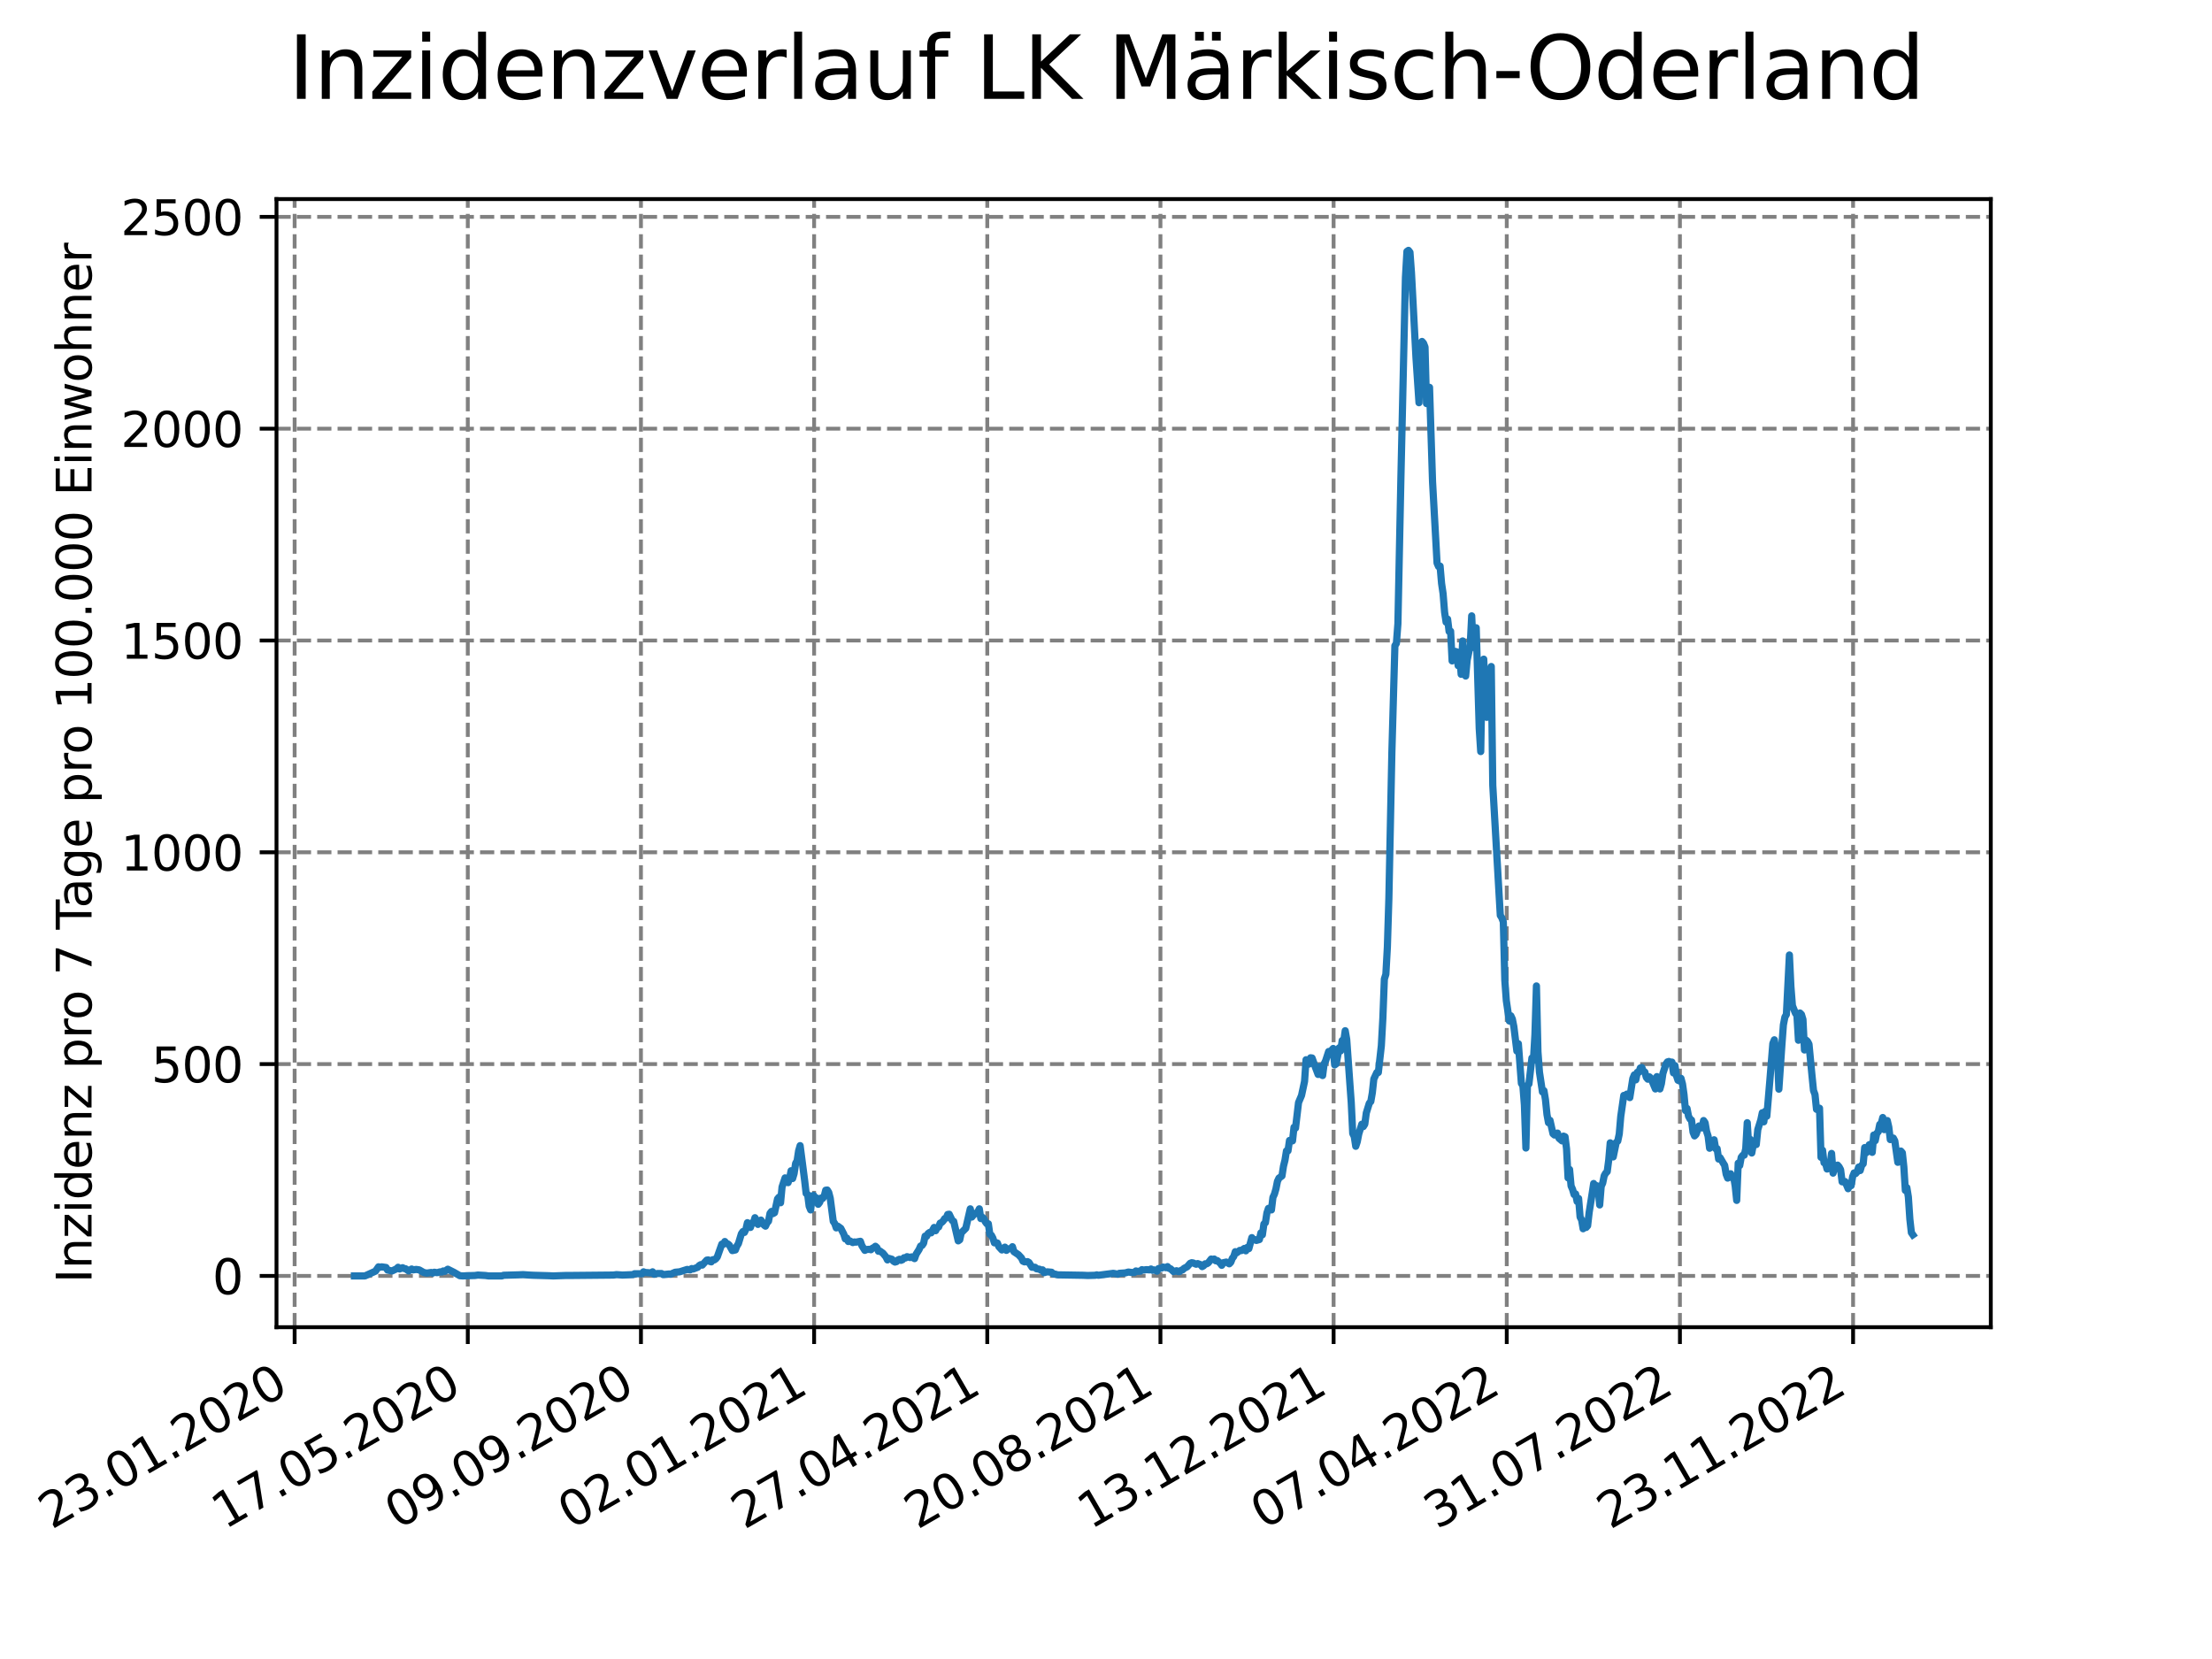 <?xml version="1.0" encoding="utf-8" standalone="no"?>
<!DOCTYPE svg PUBLIC "-//W3C//DTD SVG 1.1//EN"
  "http://www.w3.org/Graphics/SVG/1.1/DTD/svg11.dtd">
<svg xmlns:xlink="http://www.w3.org/1999/xlink" width="460.8pt" height="345.6pt" viewBox="0 0 460.8 345.6" xmlns="http://www.w3.org/2000/svg" version="1.1">
 <defs>
  <style type="text/css">*{stroke-linejoin: round; stroke-linecap: butt}</style>
 </defs>
 <g id="figure_1">
  <g id="patch_1">
   <path d="M 0 345.6 
L 460.8 345.6 
L 460.8 0 
L 0 0 
z
" style="fill: #ffffff"/>
  </g>
  <g id="axes_1">
   <g id="patch_2">
    <path d="M 57.6 276.48 
L 414.72 276.48 
L 414.72 41.472 
L 57.6 41.472 
z
" style="fill: #ffffff"/>
   </g>
   <g id="matplotlib.axis_1">
    <g id="xtick_1">
     <g id="line2d_1">
      <path d="M 61.377 276.48 
L 61.377 41.472 
" clip-path="url(#pdd3191a067)" style="fill: none; stroke-dasharray: 2.96,1.28; stroke-dashoffset: 0; stroke: #808080; stroke-width: 0.8"/>
     </g>
     <g id="line2d_2">
      <defs>
       <path id="m033cb54b34" d="M 0 0 
L 0 3.5 
" style="stroke: #000000; stroke-width: 0.8"/>
      </defs>
      <g>
       <use xlink:href="#m033cb54b34" x="61.377" y="276.48" style="stroke: #000000; stroke-width: 0.8"/>
      </g>
     </g>
     <g id="text_1">
      <!-- 23.01.2020 -->
      <g transform="translate(10.752 318.689) rotate(-30) scale(0.1 -0.1)">
       <defs>
        <path id="DejaVuSans-32" d="M 1228 531 
L 3431 531 
L 3431 0 
L 469 0 
L 469 531 
Q 828 903 1448 1529 
Q 2069 2156 2228 2338 
Q 2531 2678 2651 2914 
Q 2772 3150 2772 3378 
Q 2772 3750 2511 3984 
Q 2250 4219 1831 4219 
Q 1534 4219 1204 4116 
Q 875 4013 500 3803 
L 500 4441 
Q 881 4594 1212 4672 
Q 1544 4750 1819 4750 
Q 2544 4750 2975 4387 
Q 3406 4025 3406 3419 
Q 3406 3131 3298 2873 
Q 3191 2616 2906 2266 
Q 2828 2175 2409 1742 
Q 1991 1309 1228 531 
z
" transform="scale(0.016)"/>
        <path id="DejaVuSans-33" d="M 2597 2516 
Q 3050 2419 3304 2112 
Q 3559 1806 3559 1356 
Q 3559 666 3084 287 
Q 2609 -91 1734 -91 
Q 1441 -91 1130 -33 
Q 819 25 488 141 
L 488 750 
Q 750 597 1062 519 
Q 1375 441 1716 441 
Q 2309 441 2620 675 
Q 2931 909 2931 1356 
Q 2931 1769 2642 2001 
Q 2353 2234 1838 2234 
L 1294 2234 
L 1294 2753 
L 1863 2753 
Q 2328 2753 2575 2939 
Q 2822 3125 2822 3475 
Q 2822 3834 2567 4026 
Q 2313 4219 1838 4219 
Q 1578 4219 1281 4162 
Q 984 4106 628 3988 
L 628 4550 
Q 988 4650 1302 4700 
Q 1616 4750 1894 4750 
Q 2613 4750 3031 4423 
Q 3450 4097 3450 3541 
Q 3450 3153 3228 2886 
Q 3006 2619 2597 2516 
z
" transform="scale(0.016)"/>
        <path id="DejaVuSans-2e" d="M 684 794 
L 1344 794 
L 1344 0 
L 684 0 
L 684 794 
z
" transform="scale(0.016)"/>
        <path id="DejaVuSans-30" d="M 2034 4250 
Q 1547 4250 1301 3770 
Q 1056 3291 1056 2328 
Q 1056 1369 1301 889 
Q 1547 409 2034 409 
Q 2525 409 2770 889 
Q 3016 1369 3016 2328 
Q 3016 3291 2770 3770 
Q 2525 4250 2034 4250 
z
M 2034 4750 
Q 2819 4750 3233 4129 
Q 3647 3509 3647 2328 
Q 3647 1150 3233 529 
Q 2819 -91 2034 -91 
Q 1250 -91 836 529 
Q 422 1150 422 2328 
Q 422 3509 836 4129 
Q 1250 4750 2034 4750 
z
" transform="scale(0.016)"/>
        <path id="DejaVuSans-31" d="M 794 531 
L 1825 531 
L 1825 4091 
L 703 3866 
L 703 4441 
L 1819 4666 
L 2450 4666 
L 2450 531 
L 3481 531 
L 3481 0 
L 794 0 
L 794 531 
z
" transform="scale(0.016)"/>
       </defs>
       <use xlink:href="#DejaVuSans-32"/>
       <use xlink:href="#DejaVuSans-33" x="63.623"/>
       <use xlink:href="#DejaVuSans-2e" x="127.246"/>
       <use xlink:href="#DejaVuSans-30" x="159.033"/>
       <use xlink:href="#DejaVuSans-31" x="222.656"/>
       <use xlink:href="#DejaVuSans-2e" x="286.279"/>
       <use xlink:href="#DejaVuSans-32" x="318.066"/>
       <use xlink:href="#DejaVuSans-30" x="381.689"/>
       <use xlink:href="#DejaVuSans-32" x="445.312"/>
       <use xlink:href="#DejaVuSans-30" x="508.936"/>
      </g>
     </g>
    </g>
    <g id="xtick_2">
     <g id="line2d_3">
      <path d="M 97.45 276.48 
L 97.45 41.472 
" clip-path="url(#pdd3191a067)" style="fill: none; stroke-dasharray: 2.96,1.28; stroke-dashoffset: 0; stroke: #808080; stroke-width: 0.8"/>
     </g>
     <g id="line2d_4">
      <g>
       <use xlink:href="#m033cb54b34" x="97.45" y="276.48" style="stroke: #000000; stroke-width: 0.8"/>
      </g>
     </g>
     <g id="text_2">
      <!-- 17.05.2020 -->
      <g transform="translate(46.825 318.689) rotate(-30) scale(0.1 -0.1)">
       <defs>
        <path id="DejaVuSans-37" d="M 525 4666 
L 3525 4666 
L 3525 4397 
L 1831 0 
L 1172 0 
L 2766 4134 
L 525 4134 
L 525 4666 
z
" transform="scale(0.016)"/>
        <path id="DejaVuSans-35" d="M 691 4666 
L 3169 4666 
L 3169 4134 
L 1269 4134 
L 1269 2991 
Q 1406 3038 1543 3061 
Q 1681 3084 1819 3084 
Q 2600 3084 3056 2656 
Q 3513 2228 3513 1497 
Q 3513 744 3044 326 
Q 2575 -91 1722 -91 
Q 1428 -91 1123 -41 
Q 819 9 494 109 
L 494 744 
Q 775 591 1075 516 
Q 1375 441 1709 441 
Q 2250 441 2565 725 
Q 2881 1009 2881 1497 
Q 2881 1984 2565 2268 
Q 2250 2553 1709 2553 
Q 1456 2553 1204 2497 
Q 953 2441 691 2322 
L 691 4666 
z
" transform="scale(0.016)"/>
       </defs>
       <use xlink:href="#DejaVuSans-31"/>
       <use xlink:href="#DejaVuSans-37" x="63.623"/>
       <use xlink:href="#DejaVuSans-2e" x="127.246"/>
       <use xlink:href="#DejaVuSans-30" x="159.033"/>
       <use xlink:href="#DejaVuSans-35" x="222.656"/>
       <use xlink:href="#DejaVuSans-2e" x="286.279"/>
       <use xlink:href="#DejaVuSans-32" x="318.066"/>
       <use xlink:href="#DejaVuSans-30" x="381.689"/>
       <use xlink:href="#DejaVuSans-32" x="445.312"/>
       <use xlink:href="#DejaVuSans-30" x="508.936"/>
      </g>
     </g>
    </g>
    <g id="xtick_3">
     <g id="line2d_5">
      <path d="M 133.523 276.48 
L 133.523 41.472 
" clip-path="url(#pdd3191a067)" style="fill: none; stroke-dasharray: 2.96,1.28; stroke-dashoffset: 0; stroke: #808080; stroke-width: 0.8"/>
     </g>
     <g id="line2d_6">
      <g>
       <use xlink:href="#m033cb54b34" x="133.523" y="276.48" style="stroke: #000000; stroke-width: 0.8"/>
      </g>
     </g>
     <g id="text_3">
      <!-- 09.09.2020 -->
      <g transform="translate(82.897 318.689) rotate(-30) scale(0.1 -0.1)">
       <defs>
        <path id="DejaVuSans-39" d="M 703 97 
L 703 672 
Q 941 559 1184 500 
Q 1428 441 1663 441 
Q 2288 441 2617 861 
Q 2947 1281 2994 2138 
Q 2813 1869 2534 1725 
Q 2256 1581 1919 1581 
Q 1219 1581 811 2004 
Q 403 2428 403 3163 
Q 403 3881 828 4315 
Q 1253 4750 1959 4750 
Q 2769 4750 3195 4129 
Q 3622 3509 3622 2328 
Q 3622 1225 3098 567 
Q 2575 -91 1691 -91 
Q 1453 -91 1209 -44 
Q 966 3 703 97 
z
M 1959 2075 
Q 2384 2075 2632 2365 
Q 2881 2656 2881 3163 
Q 2881 3666 2632 3958 
Q 2384 4250 1959 4250 
Q 1534 4250 1286 3958 
Q 1038 3666 1038 3163 
Q 1038 2656 1286 2365 
Q 1534 2075 1959 2075 
z
" transform="scale(0.016)"/>
       </defs>
       <use xlink:href="#DejaVuSans-30"/>
       <use xlink:href="#DejaVuSans-39" x="63.623"/>
       <use xlink:href="#DejaVuSans-2e" x="127.246"/>
       <use xlink:href="#DejaVuSans-30" x="159.033"/>
       <use xlink:href="#DejaVuSans-39" x="222.656"/>
       <use xlink:href="#DejaVuSans-2e" x="286.279"/>
       <use xlink:href="#DejaVuSans-32" x="318.066"/>
       <use xlink:href="#DejaVuSans-30" x="381.689"/>
       <use xlink:href="#DejaVuSans-32" x="445.312"/>
       <use xlink:href="#DejaVuSans-30" x="508.936"/>
      </g>
     </g>
    </g>
    <g id="xtick_4">
     <g id="line2d_7">
      <path d="M 169.595 276.48 
L 169.595 41.472 
" clip-path="url(#pdd3191a067)" style="fill: none; stroke-dasharray: 2.96,1.28; stroke-dashoffset: 0; stroke: #808080; stroke-width: 0.8"/>
     </g>
     <g id="line2d_8">
      <g>
       <use xlink:href="#m033cb54b34" x="169.595" y="276.48" style="stroke: #000000; stroke-width: 0.8"/>
      </g>
     </g>
     <g id="text_4">
      <!-- 02.01.2021 -->
      <g transform="translate(118.97 318.689) rotate(-30) scale(0.1 -0.1)">
       <use xlink:href="#DejaVuSans-30"/>
       <use xlink:href="#DejaVuSans-32" x="63.623"/>
       <use xlink:href="#DejaVuSans-2e" x="127.246"/>
       <use xlink:href="#DejaVuSans-30" x="159.033"/>
       <use xlink:href="#DejaVuSans-31" x="222.656"/>
       <use xlink:href="#DejaVuSans-2e" x="286.279"/>
       <use xlink:href="#DejaVuSans-32" x="318.066"/>
       <use xlink:href="#DejaVuSans-30" x="381.689"/>
       <use xlink:href="#DejaVuSans-32" x="445.312"/>
       <use xlink:href="#DejaVuSans-31" x="508.936"/>
      </g>
     </g>
    </g>
    <g id="xtick_5">
     <g id="line2d_9">
      <path d="M 205.668 276.48 
L 205.668 41.472 
" clip-path="url(#pdd3191a067)" style="fill: none; stroke-dasharray: 2.96,1.28; stroke-dashoffset: 0; stroke: #808080; stroke-width: 0.8"/>
     </g>
     <g id="line2d_10">
      <g>
       <use xlink:href="#m033cb54b34" x="205.668" y="276.48" style="stroke: #000000; stroke-width: 0.8"/>
      </g>
     </g>
     <g id="text_5">
      <!-- 27.04.2021 -->
      <g transform="translate(155.043 318.689) rotate(-30) scale(0.1 -0.1)">
       <defs>
        <path id="DejaVuSans-34" d="M 2419 4116 
L 825 1625 
L 2419 1625 
L 2419 4116 
z
M 2253 4666 
L 3047 4666 
L 3047 1625 
L 3713 1625 
L 3713 1100 
L 3047 1100 
L 3047 0 
L 2419 0 
L 2419 1100 
L 313 1100 
L 313 1709 
L 2253 4666 
z
" transform="scale(0.016)"/>
       </defs>
       <use xlink:href="#DejaVuSans-32"/>
       <use xlink:href="#DejaVuSans-37" x="63.623"/>
       <use xlink:href="#DejaVuSans-2e" x="127.246"/>
       <use xlink:href="#DejaVuSans-30" x="159.033"/>
       <use xlink:href="#DejaVuSans-34" x="222.656"/>
       <use xlink:href="#DejaVuSans-2e" x="286.279"/>
       <use xlink:href="#DejaVuSans-32" x="318.066"/>
       <use xlink:href="#DejaVuSans-30" x="381.689"/>
       <use xlink:href="#DejaVuSans-32" x="445.312"/>
       <use xlink:href="#DejaVuSans-31" x="508.936"/>
      </g>
     </g>
    </g>
    <g id="xtick_6">
     <g id="line2d_11">
      <path d="M 241.741 276.48 
L 241.741 41.472 
" clip-path="url(#pdd3191a067)" style="fill: none; stroke-dasharray: 2.96,1.28; stroke-dashoffset: 0; stroke: #808080; stroke-width: 0.8"/>
     </g>
     <g id="line2d_12">
      <g>
       <use xlink:href="#m033cb54b34" x="241.741" y="276.48" style="stroke: #000000; stroke-width: 0.8"/>
      </g>
     </g>
     <g id="text_6">
      <!-- 20.08.2021 -->
      <g transform="translate(191.116 318.689) rotate(-30) scale(0.1 -0.1)">
       <defs>
        <path id="DejaVuSans-38" d="M 2034 2216 
Q 1584 2216 1326 1975 
Q 1069 1734 1069 1313 
Q 1069 891 1326 650 
Q 1584 409 2034 409 
Q 2484 409 2743 651 
Q 3003 894 3003 1313 
Q 3003 1734 2745 1975 
Q 2488 2216 2034 2216 
z
M 1403 2484 
Q 997 2584 770 2862 
Q 544 3141 544 3541 
Q 544 4100 942 4425 
Q 1341 4750 2034 4750 
Q 2731 4750 3128 4425 
Q 3525 4100 3525 3541 
Q 3525 3141 3298 2862 
Q 3072 2584 2669 2484 
Q 3125 2378 3379 2068 
Q 3634 1759 3634 1313 
Q 3634 634 3220 271 
Q 2806 -91 2034 -91 
Q 1263 -91 848 271 
Q 434 634 434 1313 
Q 434 1759 690 2068 
Q 947 2378 1403 2484 
z
M 1172 3481 
Q 1172 3119 1398 2916 
Q 1625 2713 2034 2713 
Q 2441 2713 2670 2916 
Q 2900 3119 2900 3481 
Q 2900 3844 2670 4047 
Q 2441 4250 2034 4250 
Q 1625 4250 1398 4047 
Q 1172 3844 1172 3481 
z
" transform="scale(0.016)"/>
       </defs>
       <use xlink:href="#DejaVuSans-32"/>
       <use xlink:href="#DejaVuSans-30" x="63.623"/>
       <use xlink:href="#DejaVuSans-2e" x="127.246"/>
       <use xlink:href="#DejaVuSans-30" x="159.033"/>
       <use xlink:href="#DejaVuSans-38" x="222.656"/>
       <use xlink:href="#DejaVuSans-2e" x="286.279"/>
       <use xlink:href="#DejaVuSans-32" x="318.066"/>
       <use xlink:href="#DejaVuSans-30" x="381.689"/>
       <use xlink:href="#DejaVuSans-32" x="445.312"/>
       <use xlink:href="#DejaVuSans-31" x="508.936"/>
      </g>
     </g>
    </g>
    <g id="xtick_7">
     <g id="line2d_13">
      <path d="M 277.814 276.48 
L 277.814 41.472 
" clip-path="url(#pdd3191a067)" style="fill: none; stroke-dasharray: 2.96,1.28; stroke-dashoffset: 0; stroke: #808080; stroke-width: 0.8"/>
     </g>
     <g id="line2d_14">
      <g>
       <use xlink:href="#m033cb54b34" x="277.814" y="276.48" style="stroke: #000000; stroke-width: 0.8"/>
      </g>
     </g>
     <g id="text_7">
      <!-- 13.12.2021 -->
      <g transform="translate(227.188 318.689) rotate(-30) scale(0.1 -0.1)">
       <use xlink:href="#DejaVuSans-31"/>
       <use xlink:href="#DejaVuSans-33" x="63.623"/>
       <use xlink:href="#DejaVuSans-2e" x="127.246"/>
       <use xlink:href="#DejaVuSans-31" x="159.033"/>
       <use xlink:href="#DejaVuSans-32" x="222.656"/>
       <use xlink:href="#DejaVuSans-2e" x="286.279"/>
       <use xlink:href="#DejaVuSans-32" x="318.066"/>
       <use xlink:href="#DejaVuSans-30" x="381.689"/>
       <use xlink:href="#DejaVuSans-32" x="445.312"/>
       <use xlink:href="#DejaVuSans-31" x="508.936"/>
      </g>
     </g>
    </g>
    <g id="xtick_8">
     <g id="line2d_15">
      <path d="M 313.886 276.48 
L 313.886 41.472 
" clip-path="url(#pdd3191a067)" style="fill: none; stroke-dasharray: 2.96,1.28; stroke-dashoffset: 0; stroke: #808080; stroke-width: 0.8"/>
     </g>
     <g id="line2d_16">
      <g>
       <use xlink:href="#m033cb54b34" x="313.886" y="276.48" style="stroke: #000000; stroke-width: 0.8"/>
      </g>
     </g>
     <g id="text_8">
      <!-- 07.04.2022 -->
      <g transform="translate(263.261 318.689) rotate(-30) scale(0.1 -0.1)">
       <use xlink:href="#DejaVuSans-30"/>
       <use xlink:href="#DejaVuSans-37" x="63.623"/>
       <use xlink:href="#DejaVuSans-2e" x="127.246"/>
       <use xlink:href="#DejaVuSans-30" x="159.033"/>
       <use xlink:href="#DejaVuSans-34" x="222.656"/>
       <use xlink:href="#DejaVuSans-2e" x="286.279"/>
       <use xlink:href="#DejaVuSans-32" x="318.066"/>
       <use xlink:href="#DejaVuSans-30" x="381.689"/>
       <use xlink:href="#DejaVuSans-32" x="445.312"/>
       <use xlink:href="#DejaVuSans-32" x="508.936"/>
      </g>
     </g>
    </g>
    <g id="xtick_9">
     <g id="line2d_17">
      <path d="M 349.959 276.48 
L 349.959 41.472 
" clip-path="url(#pdd3191a067)" style="fill: none; stroke-dasharray: 2.96,1.28; stroke-dashoffset: 0; stroke: #808080; stroke-width: 0.8"/>
     </g>
     <g id="line2d_18">
      <g>
       <use xlink:href="#m033cb54b34" x="349.959" y="276.48" style="stroke: #000000; stroke-width: 0.8"/>
      </g>
     </g>
     <g id="text_9">
      <!-- 31.07.2022 -->
      <g transform="translate(299.334 318.689) rotate(-30) scale(0.1 -0.1)">
       <use xlink:href="#DejaVuSans-33"/>
       <use xlink:href="#DejaVuSans-31" x="63.623"/>
       <use xlink:href="#DejaVuSans-2e" x="127.246"/>
       <use xlink:href="#DejaVuSans-30" x="159.033"/>
       <use xlink:href="#DejaVuSans-37" x="222.656"/>
       <use xlink:href="#DejaVuSans-2e" x="286.279"/>
       <use xlink:href="#DejaVuSans-32" x="318.066"/>
       <use xlink:href="#DejaVuSans-30" x="381.689"/>
       <use xlink:href="#DejaVuSans-32" x="445.312"/>
       <use xlink:href="#DejaVuSans-32" x="508.936"/>
      </g>
     </g>
    </g>
    <g id="xtick_10">
     <g id="line2d_19">
      <path d="M 386.032 276.48 
L 386.032 41.472 
" clip-path="url(#pdd3191a067)" style="fill: none; stroke-dasharray: 2.96,1.28; stroke-dashoffset: 0; stroke: #808080; stroke-width: 0.8"/>
     </g>
     <g id="line2d_20">
      <g>
       <use xlink:href="#m033cb54b34" x="386.032" y="276.48" style="stroke: #000000; stroke-width: 0.8"/>
      </g>
     </g>
     <g id="text_10">
      <!-- 23.11.2022 -->
      <g transform="translate(335.407 318.689) rotate(-30) scale(0.1 -0.1)">
       <use xlink:href="#DejaVuSans-32"/>
       <use xlink:href="#DejaVuSans-33" x="63.623"/>
       <use xlink:href="#DejaVuSans-2e" x="127.246"/>
       <use xlink:href="#DejaVuSans-31" x="159.033"/>
       <use xlink:href="#DejaVuSans-31" x="222.656"/>
       <use xlink:href="#DejaVuSans-2e" x="286.279"/>
       <use xlink:href="#DejaVuSans-32" x="318.066"/>
       <use xlink:href="#DejaVuSans-30" x="381.689"/>
       <use xlink:href="#DejaVuSans-32" x="445.312"/>
       <use xlink:href="#DejaVuSans-32" x="508.936"/>
      </g>
     </g>
    </g>
   </g>
   <g id="matplotlib.axis_2">
    <g id="ytick_1">
     <g id="line2d_21">
      <path d="M 57.6 265.798 
L 414.72 265.798 
" clip-path="url(#pdd3191a067)" style="fill: none; stroke-dasharray: 2.96,1.28; stroke-dashoffset: 0; stroke: #808080; stroke-width: 0.8"/>
     </g>
     <g id="line2d_22">
      <defs>
       <path id="m352a613255" d="M 0 0 
L -3.5 0 
" style="stroke: #000000; stroke-width: 0.8"/>
      </defs>
      <g>
       <use xlink:href="#m352a613255" x="57.6" y="265.798" style="stroke: #000000; stroke-width: 0.8"/>
      </g>
     </g>
     <g id="text_11">
      <!-- 0 -->
      <g transform="translate(44.237 269.597) scale(0.1 -0.1)">
       <use xlink:href="#DejaVuSans-30"/>
      </g>
     </g>
    </g>
    <g id="ytick_2">
     <g id="line2d_23">
      <path d="M 57.6 221.674 
L 414.72 221.674 
" clip-path="url(#pdd3191a067)" style="fill: none; stroke-dasharray: 2.96,1.28; stroke-dashoffset: 0; stroke: #808080; stroke-width: 0.8"/>
     </g>
     <g id="line2d_24">
      <g>
       <use xlink:href="#m352a613255" x="57.6" y="221.674" style="stroke: #000000; stroke-width: 0.8"/>
      </g>
     </g>
     <g id="text_12">
      <!-- 500 -->
      <g transform="translate(31.512 225.473) scale(0.1 -0.1)">
       <use xlink:href="#DejaVuSans-35"/>
       <use xlink:href="#DejaVuSans-30" x="63.623"/>
       <use xlink:href="#DejaVuSans-30" x="127.246"/>
      </g>
     </g>
    </g>
    <g id="ytick_3">
     <g id="line2d_25">
      <path d="M 57.6 177.549 
L 414.72 177.549 
" clip-path="url(#pdd3191a067)" style="fill: none; stroke-dasharray: 2.96,1.28; stroke-dashoffset: 0; stroke: #808080; stroke-width: 0.8"/>
     </g>
     <g id="line2d_26">
      <g>
       <use xlink:href="#m352a613255" x="57.6" y="177.549" style="stroke: #000000; stroke-width: 0.8"/>
      </g>
     </g>
     <g id="text_13">
      <!-- 1000 -->
      <g transform="translate(25.15 181.349) scale(0.1 -0.1)">
       <use xlink:href="#DejaVuSans-31"/>
       <use xlink:href="#DejaVuSans-30" x="63.623"/>
       <use xlink:href="#DejaVuSans-30" x="127.246"/>
       <use xlink:href="#DejaVuSans-30" x="190.869"/>
      </g>
     </g>
    </g>
    <g id="ytick_4">
     <g id="line2d_27">
      <path d="M 57.6 133.425 
L 414.72 133.425 
" clip-path="url(#pdd3191a067)" style="fill: none; stroke-dasharray: 2.96,1.28; stroke-dashoffset: 0; stroke: #808080; stroke-width: 0.8"/>
     </g>
     <g id="line2d_28">
      <g>
       <use xlink:href="#m352a613255" x="57.6" y="133.425" style="stroke: #000000; stroke-width: 0.8"/>
      </g>
     </g>
     <g id="text_14">
      <!-- 1500 -->
      <g transform="translate(25.15 137.224) scale(0.1 -0.1)">
       <use xlink:href="#DejaVuSans-31"/>
       <use xlink:href="#DejaVuSans-35" x="63.623"/>
       <use xlink:href="#DejaVuSans-30" x="127.246"/>
       <use xlink:href="#DejaVuSans-30" x="190.869"/>
      </g>
     </g>
    </g>
    <g id="ytick_5">
     <g id="line2d_29">
      <path d="M 57.6 89.301 
L 414.72 89.301 
" clip-path="url(#pdd3191a067)" style="fill: none; stroke-dasharray: 2.96,1.28; stroke-dashoffset: 0; stroke: #808080; stroke-width: 0.8"/>
     </g>
     <g id="line2d_30">
      <g>
       <use xlink:href="#m352a613255" x="57.6" y="89.301" style="stroke: #000000; stroke-width: 0.8"/>
      </g>
     </g>
     <g id="text_15">
      <!-- 2000 -->
      <g transform="translate(25.15 93.1) scale(0.1 -0.1)">
       <use xlink:href="#DejaVuSans-32"/>
       <use xlink:href="#DejaVuSans-30" x="63.623"/>
       <use xlink:href="#DejaVuSans-30" x="127.246"/>
       <use xlink:href="#DejaVuSans-30" x="190.869"/>
      </g>
     </g>
    </g>
    <g id="ytick_6">
     <g id="line2d_31">
      <path d="M 57.6 45.177 
L 414.72 45.177 
" clip-path="url(#pdd3191a067)" style="fill: none; stroke-dasharray: 2.96,1.28; stroke-dashoffset: 0; stroke: #808080; stroke-width: 0.8"/>
     </g>
     <g id="line2d_32">
      <g>
       <use xlink:href="#m352a613255" x="57.6" y="45.177" style="stroke: #000000; stroke-width: 0.8"/>
      </g>
     </g>
     <g id="text_16">
      <!-- 2500 -->
      <g transform="translate(25.15 48.976) scale(0.1 -0.1)">
       <use xlink:href="#DejaVuSans-32"/>
       <use xlink:href="#DejaVuSans-35" x="63.623"/>
       <use xlink:href="#DejaVuSans-30" x="127.246"/>
       <use xlink:href="#DejaVuSans-30" x="190.869"/>
      </g>
     </g>
    </g>
    <g id="text_17">
     <!-- Inzidenz pro 7 Tage pro 100.000 Einwohner -->
     <g transform="translate(19.07 267.301) rotate(-90) scale(0.1 -0.1)">
      <defs>
       <path id="DejaVuSans-49" d="M 628 4666 
L 1259 4666 
L 1259 0 
L 628 0 
L 628 4666 
z
" transform="scale(0.016)"/>
       <path id="DejaVuSans-6e" d="M 3513 2113 
L 3513 0 
L 2938 0 
L 2938 2094 
Q 2938 2591 2744 2837 
Q 2550 3084 2163 3084 
Q 1697 3084 1428 2787 
Q 1159 2491 1159 1978 
L 1159 0 
L 581 0 
L 581 3500 
L 1159 3500 
L 1159 2956 
Q 1366 3272 1645 3428 
Q 1925 3584 2291 3584 
Q 2894 3584 3203 3211 
Q 3513 2838 3513 2113 
z
" transform="scale(0.016)"/>
       <path id="DejaVuSans-7a" d="M 353 3500 
L 3084 3500 
L 3084 2975 
L 922 459 
L 3084 459 
L 3084 0 
L 275 0 
L 275 525 
L 2438 3041 
L 353 3041 
L 353 3500 
z
" transform="scale(0.016)"/>
       <path id="DejaVuSans-69" d="M 603 3500 
L 1178 3500 
L 1178 0 
L 603 0 
L 603 3500 
z
M 603 4863 
L 1178 4863 
L 1178 4134 
L 603 4134 
L 603 4863 
z
" transform="scale(0.016)"/>
       <path id="DejaVuSans-64" d="M 2906 2969 
L 2906 4863 
L 3481 4863 
L 3481 0 
L 2906 0 
L 2906 525 
Q 2725 213 2448 61 
Q 2172 -91 1784 -91 
Q 1150 -91 751 415 
Q 353 922 353 1747 
Q 353 2572 751 3078 
Q 1150 3584 1784 3584 
Q 2172 3584 2448 3432 
Q 2725 3281 2906 2969 
z
M 947 1747 
Q 947 1113 1208 752 
Q 1469 391 1925 391 
Q 2381 391 2643 752 
Q 2906 1113 2906 1747 
Q 2906 2381 2643 2742 
Q 2381 3103 1925 3103 
Q 1469 3103 1208 2742 
Q 947 2381 947 1747 
z
" transform="scale(0.016)"/>
       <path id="DejaVuSans-65" d="M 3597 1894 
L 3597 1613 
L 953 1613 
Q 991 1019 1311 708 
Q 1631 397 2203 397 
Q 2534 397 2845 478 
Q 3156 559 3463 722 
L 3463 178 
Q 3153 47 2828 -22 
Q 2503 -91 2169 -91 
Q 1331 -91 842 396 
Q 353 884 353 1716 
Q 353 2575 817 3079 
Q 1281 3584 2069 3584 
Q 2775 3584 3186 3129 
Q 3597 2675 3597 1894 
z
M 3022 2063 
Q 3016 2534 2758 2815 
Q 2500 3097 2075 3097 
Q 1594 3097 1305 2825 
Q 1016 2553 972 2059 
L 3022 2063 
z
" transform="scale(0.016)"/>
       <path id="DejaVuSans-20" transform="scale(0.016)"/>
       <path id="DejaVuSans-70" d="M 1159 525 
L 1159 -1331 
L 581 -1331 
L 581 3500 
L 1159 3500 
L 1159 2969 
Q 1341 3281 1617 3432 
Q 1894 3584 2278 3584 
Q 2916 3584 3314 3078 
Q 3713 2572 3713 1747 
Q 3713 922 3314 415 
Q 2916 -91 2278 -91 
Q 1894 -91 1617 61 
Q 1341 213 1159 525 
z
M 3116 1747 
Q 3116 2381 2855 2742 
Q 2594 3103 2138 3103 
Q 1681 3103 1420 2742 
Q 1159 2381 1159 1747 
Q 1159 1113 1420 752 
Q 1681 391 2138 391 
Q 2594 391 2855 752 
Q 3116 1113 3116 1747 
z
" transform="scale(0.016)"/>
       <path id="DejaVuSans-72" d="M 2631 2963 
Q 2534 3019 2420 3045 
Q 2306 3072 2169 3072 
Q 1681 3072 1420 2755 
Q 1159 2438 1159 1844 
L 1159 0 
L 581 0 
L 581 3500 
L 1159 3500 
L 1159 2956 
Q 1341 3275 1631 3429 
Q 1922 3584 2338 3584 
Q 2397 3584 2469 3576 
Q 2541 3569 2628 3553 
L 2631 2963 
z
" transform="scale(0.016)"/>
       <path id="DejaVuSans-6f" d="M 1959 3097 
Q 1497 3097 1228 2736 
Q 959 2375 959 1747 
Q 959 1119 1226 758 
Q 1494 397 1959 397 
Q 2419 397 2687 759 
Q 2956 1122 2956 1747 
Q 2956 2369 2687 2733 
Q 2419 3097 1959 3097 
z
M 1959 3584 
Q 2709 3584 3137 3096 
Q 3566 2609 3566 1747 
Q 3566 888 3137 398 
Q 2709 -91 1959 -91 
Q 1206 -91 779 398 
Q 353 888 353 1747 
Q 353 2609 779 3096 
Q 1206 3584 1959 3584 
z
" transform="scale(0.016)"/>
       <path id="DejaVuSans-54" d="M -19 4666 
L 3928 4666 
L 3928 4134 
L 2272 4134 
L 2272 0 
L 1638 0 
L 1638 4134 
L -19 4134 
L -19 4666 
z
" transform="scale(0.016)"/>
       <path id="DejaVuSans-61" d="M 2194 1759 
Q 1497 1759 1228 1600 
Q 959 1441 959 1056 
Q 959 750 1161 570 
Q 1363 391 1709 391 
Q 2188 391 2477 730 
Q 2766 1069 2766 1631 
L 2766 1759 
L 2194 1759 
z
M 3341 1997 
L 3341 0 
L 2766 0 
L 2766 531 
Q 2569 213 2275 61 
Q 1981 -91 1556 -91 
Q 1019 -91 701 211 
Q 384 513 384 1019 
Q 384 1609 779 1909 
Q 1175 2209 1959 2209 
L 2766 2209 
L 2766 2266 
Q 2766 2663 2505 2880 
Q 2244 3097 1772 3097 
Q 1472 3097 1187 3025 
Q 903 2953 641 2809 
L 641 3341 
Q 956 3463 1253 3523 
Q 1550 3584 1831 3584 
Q 2591 3584 2966 3190 
Q 3341 2797 3341 1997 
z
" transform="scale(0.016)"/>
       <path id="DejaVuSans-67" d="M 2906 1791 
Q 2906 2416 2648 2759 
Q 2391 3103 1925 3103 
Q 1463 3103 1205 2759 
Q 947 2416 947 1791 
Q 947 1169 1205 825 
Q 1463 481 1925 481 
Q 2391 481 2648 825 
Q 2906 1169 2906 1791 
z
M 3481 434 
Q 3481 -459 3084 -895 
Q 2688 -1331 1869 -1331 
Q 1566 -1331 1297 -1286 
Q 1028 -1241 775 -1147 
L 775 -588 
Q 1028 -725 1275 -790 
Q 1522 -856 1778 -856 
Q 2344 -856 2625 -561 
Q 2906 -266 2906 331 
L 2906 616 
Q 2728 306 2450 153 
Q 2172 0 1784 0 
Q 1141 0 747 490 
Q 353 981 353 1791 
Q 353 2603 747 3093 
Q 1141 3584 1784 3584 
Q 2172 3584 2450 3431 
Q 2728 3278 2906 2969 
L 2906 3500 
L 3481 3500 
L 3481 434 
z
" transform="scale(0.016)"/>
       <path id="DejaVuSans-45" d="M 628 4666 
L 3578 4666 
L 3578 4134 
L 1259 4134 
L 1259 2753 
L 3481 2753 
L 3481 2222 
L 1259 2222 
L 1259 531 
L 3634 531 
L 3634 0 
L 628 0 
L 628 4666 
z
" transform="scale(0.016)"/>
       <path id="DejaVuSans-77" d="M 269 3500 
L 844 3500 
L 1563 769 
L 2278 3500 
L 2956 3500 
L 3675 769 
L 4391 3500 
L 4966 3500 
L 4050 0 
L 3372 0 
L 2619 2869 
L 1863 0 
L 1184 0 
L 269 3500 
z
" transform="scale(0.016)"/>
       <path id="DejaVuSans-68" d="M 3513 2113 
L 3513 0 
L 2938 0 
L 2938 2094 
Q 2938 2591 2744 2837 
Q 2550 3084 2163 3084 
Q 1697 3084 1428 2787 
Q 1159 2491 1159 1978 
L 1159 0 
L 581 0 
L 581 4863 
L 1159 4863 
L 1159 2956 
Q 1366 3272 1645 3428 
Q 1925 3584 2291 3584 
Q 2894 3584 3203 3211 
Q 3513 2838 3513 2113 
z
" transform="scale(0.016)"/>
      </defs>
      <use xlink:href="#DejaVuSans-49"/>
      <use xlink:href="#DejaVuSans-6e" x="29.492"/>
      <use xlink:href="#DejaVuSans-7a" x="92.871"/>
      <use xlink:href="#DejaVuSans-69" x="145.361"/>
      <use xlink:href="#DejaVuSans-64" x="173.145"/>
      <use xlink:href="#DejaVuSans-65" x="236.621"/>
      <use xlink:href="#DejaVuSans-6e" x="298.145"/>
      <use xlink:href="#DejaVuSans-7a" x="361.523"/>
      <use xlink:href="#DejaVuSans-20" x="414.014"/>
      <use xlink:href="#DejaVuSans-70" x="445.801"/>
      <use xlink:href="#DejaVuSans-72" x="509.277"/>
      <use xlink:href="#DejaVuSans-6f" x="548.141"/>
      <use xlink:href="#DejaVuSans-20" x="609.322"/>
      <use xlink:href="#DejaVuSans-37" x="641.109"/>
      <use xlink:href="#DejaVuSans-20" x="704.732"/>
      <use xlink:href="#DejaVuSans-54" x="736.52"/>
      <use xlink:href="#DejaVuSans-61" x="781.104"/>
      <use xlink:href="#DejaVuSans-67" x="842.383"/>
      <use xlink:href="#DejaVuSans-65" x="905.859"/>
      <use xlink:href="#DejaVuSans-20" x="967.383"/>
      <use xlink:href="#DejaVuSans-70" x="999.17"/>
      <use xlink:href="#DejaVuSans-72" x="1062.646"/>
      <use xlink:href="#DejaVuSans-6f" x="1101.51"/>
      <use xlink:href="#DejaVuSans-20" x="1162.691"/>
      <use xlink:href="#DejaVuSans-31" x="1194.479"/>
      <use xlink:href="#DejaVuSans-30" x="1258.102"/>
      <use xlink:href="#DejaVuSans-30" x="1321.725"/>
      <use xlink:href="#DejaVuSans-2e" x="1385.348"/>
      <use xlink:href="#DejaVuSans-30" x="1417.135"/>
      <use xlink:href="#DejaVuSans-30" x="1480.758"/>
      <use xlink:href="#DejaVuSans-30" x="1544.381"/>
      <use xlink:href="#DejaVuSans-20" x="1608.004"/>
      <use xlink:href="#DejaVuSans-45" x="1639.791"/>
      <use xlink:href="#DejaVuSans-69" x="1702.975"/>
      <use xlink:href="#DejaVuSans-6e" x="1730.758"/>
      <use xlink:href="#DejaVuSans-77" x="1794.137"/>
      <use xlink:href="#DejaVuSans-6f" x="1875.924"/>
      <use xlink:href="#DejaVuSans-68" x="1937.105"/>
      <use xlink:href="#DejaVuSans-6e" x="2000.484"/>
      <use xlink:href="#DejaVuSans-65" x="2063.863"/>
      <use xlink:href="#DejaVuSans-72" x="2125.387"/>
     </g>
    </g>
   </g>
   <g id="line2d_33">
    <path d="M 73.833 265.798 
L 76.028 265.798 
L 78.224 264.806 
L 78.852 263.904 
L 79.165 263.995 
L 79.479 263.904 
L 80.42 264.04 
L 80.734 264.581 
L 81.675 264.761 
L 82.616 264.31 
L 82.929 263.995 
L 83.243 264.355 
L 83.87 264.085 
L 84.184 264.265 
L 84.498 264.31 
L 85.125 264.761 
L 85.752 264.355 
L 86.066 264.536 
L 86.693 264.445 
L 87.321 264.536 
L 88.262 265.077 
L 88.889 265.212 
L 89.83 265.077 
L 90.144 265.212 
L 90.458 265.031 
L 91.085 265.122 
L 91.712 264.941 
L 92.026 264.986 
L 92.34 264.761 
L 92.653 264.851 
L 93.281 264.4 
L 94.535 265.031 
L 95.79 265.753 
L 96.417 265.798 
L 97.358 265.753 
L 98.927 265.708 
L 99.554 265.617 
L 101.123 265.708 
L 101.75 265.798 
L 104.573 265.798 
L 104.887 265.663 
L 108.023 265.572 
L 108.964 265.527 
L 110.219 265.617 
L 111.16 265.663 
L 114.297 265.753 
L 115.238 265.798 
L 117.747 265.708 
L 118.375 265.708 
L 127.785 265.617 
L 128.412 265.527 
L 129.667 265.617 
L 131.863 265.527 
L 132.176 265.347 
L 133.745 265.347 
L 134.058 264.941 
L 134.372 265.077 
L 135.627 265.167 
L 135.941 264.941 
L 136.254 265.437 
L 136.882 265.302 
L 137.823 265.302 
L 138.136 265.527 
L 139.391 265.392 
L 139.705 265.437 
L 140.332 265.167 
L 140.646 265.031 
L 141.587 264.941 
L 143.155 264.445 
L 143.782 264.536 
L 144.096 264.265 
L 144.41 264.355 
L 145.351 263.995 
L 145.665 263.634 
L 145.978 263.454 
L 146.292 263.544 
L 147.233 262.507 
L 147.547 262.462 
L 147.86 262.777 
L 148.174 262.867 
L 148.488 262.417 
L 148.801 262.462 
L 149.115 262.236 
L 149.429 261.831 
L 150.37 259.171 
L 150.683 259.216 
L 150.997 258.63 
L 151.311 259.036 
L 151.624 259.126 
L 151.938 259.396 
L 152.565 260.523 
L 153.193 260.388 
L 153.506 259.577 
L 153.82 259.081 
L 154.447 257.007 
L 154.761 256.556 
L 155.075 256.736 
L 155.388 256.06 
L 155.702 254.708 
L 156.016 254.978 
L 156.329 255.699 
L 156.643 254.753 
L 156.957 254.753 
L 157.271 253.671 
L 157.584 254.212 
L 157.898 255.068 
L 158.212 254.708 
L 158.525 254.167 
L 159.153 255.204 
L 159.466 255.429 
L 159.78 254.753 
L 160.094 254.392 
L 160.407 252.769 
L 160.721 252.363 
L 161.035 252.814 
L 161.348 252.634 
L 161.976 249.749 
L 162.289 249.388 
L 162.603 250.56 
L 162.917 247.269 
L 163.544 245.376 
L 163.858 246.097 
L 164.171 246.367 
L 164.485 245.466 
L 164.799 243.888 
L 165.112 245.511 
L 165.426 244.474 
L 165.74 242.355 
L 166.053 241.814 
L 166.367 239.74 
L 166.681 238.658 
L 167.622 245.917 
L 167.935 248.622 
L 168.249 248.847 
L 168.563 251.281 
L 168.877 252.048 
L 169.19 249.117 
L 169.504 249.027 
L 169.818 249.613 
L 170.131 249.568 
L 170.445 250.876 
L 170.759 250.47 
L 171.072 249.568 
L 171.386 249.658 
L 171.7 249.163 
L 172.013 247.945 
L 172.327 247.9 
L 172.641 248.396 
L 172.954 249.613 
L 173.582 254.437 
L 173.895 254.888 
L 174.209 255.79 
L 174.523 255.429 
L 175.15 255.88 
L 175.777 257.097 
L 176.091 258.089 
L 176.405 257.908 
L 176.718 258.63 
L 177.032 258.495 
L 177.659 258.855 
L 177.973 258.72 
L 178.287 258.765 
L 179.228 258.585 
L 179.542 259.486 
L 180.169 260.478 
L 180.483 260.298 
L 181.11 260.253 
L 181.424 260.343 
L 181.737 260.027 
L 182.051 259.892 
L 182.365 259.622 
L 182.678 259.892 
L 182.992 260.658 
L 183.306 260.613 
L 183.933 261.064 
L 184.56 261.831 
L 184.874 262.462 
L 185.188 262.146 
L 185.815 262.327 
L 186.129 262.732 
L 186.442 262.913 
L 186.756 262.822 
L 187.07 262.462 
L 187.383 262.327 
L 187.697 262.552 
L 188.011 262.417 
L 188.324 262.011 
L 188.638 262.056 
L 188.952 261.786 
L 189.579 261.966 
L 189.893 261.831 
L 190.52 262.191 
L 190.834 261.29 
L 191.461 260.298 
L 191.775 259.577 
L 192.089 259.441 
L 192.402 258.99 
L 192.716 257.503 
L 193.03 257.548 
L 193.343 256.962 
L 193.657 256.736 
L 193.971 256.826 
L 194.598 255.699 
L 194.912 256.376 
L 195.225 255.745 
L 195.539 255.609 
L 195.853 254.798 
L 196.166 254.663 
L 196.48 254.347 
L 196.794 253.851 
L 197.107 253.761 
L 197.421 252.995 
L 197.735 252.949 
L 198.362 254.257 
L 198.676 254.437 
L 199.617 258.495 
L 199.93 258.269 
L 200.244 256.826 
L 201.185 255.88 
L 202.126 251.822 
L 202.44 253.536 
L 203.067 252.769 
L 203.381 252.814 
L 203.695 252.454 
L 204.008 251.822 
L 204.322 253.851 
L 204.636 253.581 
L 204.949 253.851 
L 205.263 254.527 
L 205.577 254.933 
L 205.89 254.933 
L 206.204 257.142 
L 206.518 257.322 
L 206.831 257.908 
L 207.145 258.9 
L 207.459 258.855 
L 207.772 258.945 
L 208.086 259.712 
L 208.713 260.388 
L 209.341 259.802 
L 209.654 260.478 
L 209.968 260.208 
L 210.282 260.117 
L 210.595 260.163 
L 210.909 259.712 
L 211.223 260.749 
L 212.164 261.38 
L 212.791 262.056 
L 213.105 262.732 
L 213.418 262.867 
L 214.046 262.822 
L 214.36 263.003 
L 214.987 263.995 
L 215.614 263.995 
L 215.928 264.31 
L 216.555 264.4 
L 216.869 264.626 
L 217.183 264.536 
L 217.496 265.122 
L 218.124 264.941 
L 219.065 265.031 
L 219.378 265.392 
L 219.692 265.392 
L 220.319 265.572 
L 225.652 265.663 
L 226.593 265.708 
L 228.161 265.663 
L 228.475 265.572 
L 228.789 265.663 
L 231.925 265.257 
L 232.866 265.437 
L 233.18 265.257 
L 234.435 265.167 
L 235.062 264.986 
L 235.689 265.077 
L 236.317 265.077 
L 236.631 264.761 
L 236.944 264.851 
L 237.572 264.806 
L 237.885 264.49 
L 238.199 264.581 
L 238.826 264.49 
L 239.454 264.536 
L 239.767 264.355 
L 240.081 264.626 
L 240.395 264.536 
L 241.022 264.806 
L 241.336 264.265 
L 241.963 264.175 
L 242.277 263.949 
L 242.904 264.085 
L 243.218 263.859 
L 243.531 264.22 
L 243.845 264.31 
L 244.472 264.896 
L 245.1 264.716 
L 245.413 264.896 
L 245.727 264.896 
L 246.041 264.626 
L 246.354 264.536 
L 246.668 264.22 
L 247.295 263.904 
L 247.923 263.183 
L 248.237 263.048 
L 248.55 263.093 
L 249.178 263.363 
L 249.491 263.228 
L 250.119 263.454 
L 250.432 263.859 
L 250.746 263.679 
L 251.06 263.273 
L 251.373 263.273 
L 251.687 263.093 
L 252.314 262.281 
L 252.628 262.372 
L 252.942 262.281 
L 253.255 262.642 
L 253.569 262.597 
L 254.196 263.138 
L 254.51 263.589 
L 254.824 263.048 
L 255.451 262.913 
L 256.078 263.273 
L 256.392 262.958 
L 256.706 262.146 
L 257.019 261.74 
L 257.333 260.749 
L 257.647 260.974 
L 258.274 260.478 
L 258.588 260.523 
L 259.215 260.072 
L 259.529 260.568 
L 259.843 259.847 
L 260.156 260.117 
L 260.784 257.818 
L 261.097 258.314 
L 261.411 258.224 
L 261.725 258.404 
L 262.352 258.224 
L 262.666 256.826 
L 262.979 257.232 
L 263.293 254.978 
L 263.607 254.708 
L 263.92 252.679 
L 264.234 251.732 
L 264.548 251.642 
L 264.861 252.048 
L 265.175 249.433 
L 265.489 248.757 
L 265.802 247.675 
L 266.116 246.097 
L 266.43 245.421 
L 267.057 244.97 
L 267.371 242.941 
L 267.684 241.679 
L 267.998 239.74 
L 268.312 239.74 
L 268.625 237.576 
L 268.939 237.531 
L 269.253 237.667 
L 269.566 234.826 
L 269.88 235.007 
L 270.508 229.687 
L 271.135 228.199 
L 271.762 225.269 
L 272.076 220.761 
L 272.39 221.347 
L 272.703 221.663 
L 273.017 220.355 
L 273.331 220.4 
L 273.958 222.158 
L 274.585 223.826 
L 274.899 222.204 
L 275.213 223.872 
L 275.526 224.052 
L 275.84 221.617 
L 276.154 220.986 
L 276.781 219.048 
L 277.095 219.499 
L 277.408 218.777 
L 277.722 218.417 
L 278.036 221.843 
L 278.349 221.617 
L 278.977 218.281 
L 279.29 218.913 
L 279.604 216.749 
L 279.918 216.974 
L 280.231 214.72 
L 280.545 216.523 
L 281.172 225.314 
L 281.486 229.642 
L 281.8 236.134 
L 282.114 236.765 
L 282.427 238.794 
L 282.741 237.847 
L 283.055 236.224 
L 283.682 234.195 
L 283.996 234.691 
L 284.309 234.195 
L 284.623 231.851 
L 285.25 229.822 
L 285.564 229.462 
L 285.878 227.658 
L 286.191 224.773 
L 286.819 223.421 
L 287.132 223.421 
L 287.76 217.831 
L 288.073 212.15 
L 288.387 203.945 
L 288.701 202.953 
L 289.014 197.318 
L 289.328 187.175 
L 289.955 156.654 
L 290.583 134.519 
L 290.896 134.023 
L 291.21 129.921 
L 291.837 99.4 
L 292.778 57.835 
L 293.092 52.38 
L 293.406 52.154 
L 293.72 52.56 
L 294.033 56.798 
L 294.974 74.515 
L 295.602 83.892 
L 295.915 73.072 
L 296.229 71.134 
L 296.543 71.494 
L 296.856 72.306 
L 297.17 84.072 
L 297.484 82.855 
L 297.797 80.691 
L 298.425 100.347 
L 299.366 117.298 
L 299.679 118.019 
L 299.993 117.929 
L 300.307 121.535 
L 300.62 123.654 
L 300.934 127.531 
L 301.248 129.605 
L 301.561 128.974 
L 301.875 131.544 
L 302.189 131.499 
L 302.502 137.675 
L 302.816 135.826 
L 303.13 135.691 
L 303.443 135.781 
L 303.757 138.667 
L 304.071 136.412 
L 304.385 140.47 
L 304.698 133.527 
L 305.012 139.027 
L 305.326 140.83 
L 305.639 137.494 
L 306.267 134.519 
L 306.58 128.298 
L 306.894 134.88 
L 307.208 131.814 
L 307.521 130.777 
L 308.149 151.785 
L 308.462 156.564 
L 308.776 139.027 
L 309.09 137.314 
L 309.403 145.249 
L 309.717 149.441 
L 310.031 149.08 
L 310.344 140.785 
L 310.658 138.847 
L 310.972 163.597 
L 312.54 190.691 
L 312.854 191.187 
L 313.167 192.044 
L 313.481 204.216 
L 313.795 208.454 
L 314.422 212.691 
L 314.736 211.609 
L 315.049 212.285 
L 315.363 213.863 
L 315.991 218.958 
L 316.304 217.425 
L 316.932 225.675 
L 317.245 226.216 
L 317.559 230.183 
L 317.873 239.154 
L 318.186 226.171 
L 318.5 225.81 
L 319.127 220.4 
L 319.441 220.896 
L 319.755 215.531 
L 320.068 205.388 
L 320.382 219.093 
L 320.696 223.331 
L 321.323 227.478 
L 321.637 227.208 
L 321.95 229.101 
L 322.264 232.167 
L 322.578 233.88 
L 322.891 233.384 
L 323.519 236.179 
L 323.832 236.449 
L 324.146 236.134 
L 324.46 236.044 
L 324.773 237.126 
L 325.401 237.667 
L 325.714 236.675 
L 326.028 236.81 
L 326.342 239.335 
L 326.655 245.376 
L 326.969 243.617 
L 327.283 247.044 
L 327.597 247.765 
L 327.91 248.847 
L 328.224 248.712 
L 328.538 250.29 
L 328.851 249.658 
L 329.165 253.536 
L 329.479 254.122 
L 329.792 255.97 
L 330.106 255.384 
L 330.42 255.699 
L 330.733 255.339 
L 331.047 252.589 
L 331.674 248.622 
L 331.988 246.548 
L 332.302 247.134 
L 332.615 246.999 
L 332.929 247.675 
L 333.243 251.011 
L 333.556 247.134 
L 333.87 246.458 
L 334.184 244.925 
L 334.497 244.384 
L 334.811 244.068 
L 335.125 241.679 
L 335.438 238.072 
L 335.752 240.687 
L 336.066 241.003 
L 336.693 237.982 
L 337.007 237.712 
L 337.32 236.224 
L 337.634 232.572 
L 338.262 228.199 
L 338.575 228.29 
L 338.889 227.929 
L 339.203 228.064 
L 339.516 228.65 
L 340.144 224.683 
L 340.457 223.917 
L 340.771 224.954 
L 341.085 223.376 
L 341.398 223.376 
L 341.712 222.474 
L 342.026 222.384 
L 342.339 223.15 
L 342.653 223.331 
L 342.967 224.458 
L 343.28 224.818 
L 343.594 224.322 
L 343.908 224.593 
L 344.849 226.847 
L 345.162 224.277 
L 345.476 226.171 
L 345.79 226.847 
L 346.103 225.72 
L 346.417 223.601 
L 347.044 221.663 
L 347.358 221.212 
L 347.672 221.122 
L 347.985 221.257 
L 348.299 221.257 
L 348.613 223.511 
L 348.926 221.978 
L 349.24 224.097 
L 349.554 225.044 
L 349.868 225.179 
L 350.181 224.638 
L 350.495 225.81 
L 350.809 228.019 
L 351.122 231.355 
L 351.436 230.904 
L 351.75 232.527 
L 352.063 233.113 
L 352.377 233.339 
L 352.691 235.863 
L 353.004 236.63 
L 353.318 236.314 
L 353.945 234.556 
L 354.259 234.917 
L 354.573 234.962 
L 354.886 233.429 
L 355.2 233.88 
L 355.514 235.683 
L 355.827 236.675 
L 356.141 239.199 
L 356.455 237.847 
L 356.768 237.847 
L 357.082 237.441 
L 357.396 239.29 
L 357.709 239.29 
L 358.023 241.454 
L 358.337 241.183 
L 358.964 242.265 
L 359.278 242.761 
L 359.591 244.609 
L 359.905 245.421 
L 360.219 245.105 
L 360.532 244.519 
L 360.846 245.376 
L 361.16 245.195 
L 361.474 247.089 
L 361.787 250.064 
L 362.101 242.31 
L 362.415 242.806 
L 362.728 241.093 
L 363.042 240.687 
L 363.356 240.642 
L 363.669 239.29 
L 363.983 233.88 
L 364.297 238.884 
L 364.61 237.351 
L 364.924 240.191 
L 365.238 238.478 
L 365.551 238.208 
L 365.865 238.433 
L 366.179 235.322 
L 366.806 233.294 
L 367.12 231.806 
L 367.433 233.699 
L 367.747 231.49 
L 368.061 232.527 
L 368.688 225.134 
L 369.315 217.38 
L 369.629 216.613 
L 369.943 218.732 
L 370.256 219.228 
L 370.57 226.892 
L 371.197 217.74 
L 371.511 213.503 
L 371.825 211.88 
L 372.138 211.339 
L 372.766 198.941 
L 373.08 205.523 
L 373.393 209.49 
L 374.021 211.068 
L 374.334 211.519 
L 374.648 216.704 
L 374.962 211.023 
L 375.275 211.339 
L 375.589 212.376 
L 375.903 218.732 
L 376.216 216.658 
L 376.53 216.929 
L 376.844 217.515 
L 377.471 224.052 
L 377.785 227.163 
L 378.098 228.019 
L 378.412 231.085 
L 378.726 231.22 
L 379.039 230.859 
L 379.353 241.093 
L 379.667 239.605 
L 379.98 242.22 
L 380.294 242.31 
L 380.608 243.527 
L 380.921 243.437 
L 381.235 242.896 
L 381.549 240.281 
L 381.862 244.384 
L 382.176 243.392 
L 382.49 242.851 
L 382.803 242.716 
L 383.117 243.076 
L 383.431 243.663 
L 383.745 246.187 
L 384.058 246.232 
L 384.372 246.142 
L 384.999 247.63 
L 385.313 246.954 
L 385.627 246.999 
L 385.94 245.105 
L 386.254 244.339 
L 386.568 244.474 
L 386.881 244.113 
L 387.195 243.122 
L 387.509 243.843 
L 387.822 242.761 
L 388.136 242.445 
L 388.45 239.064 
L 388.763 240.146 
L 389.077 239.876 
L 389.391 238.478 
L 389.704 238.343 
L 390.018 240.056 
L 390.332 236.449 
L 390.645 237.622 
L 390.959 236.089 
L 391.273 235.773 
L 391.586 234.24 
L 391.9 234.015 
L 392.214 232.798 
L 392.527 235.322 
L 392.841 234.962 
L 393.155 233.429 
L 393.468 234.781 
L 393.782 237.396 
L 394.096 237.035 
L 394.409 237.081 
L 394.723 237.667 
L 395.351 242.13 
L 395.664 240.507 
L 395.978 239.786 
L 396.292 240.146 
L 396.605 243.076 
L 396.919 247.99 
L 397.233 247.404 
L 397.546 249.343 
L 397.86 253.986 
L 398.174 256.781 
L 398.487 257.232 
L 398.487 257.232 
" clip-path="url(#pdd3191a067)" style="fill: none; stroke: #1f77b4; stroke-width: 1.5; stroke-linecap: square"/>
   </g>
   <g id="patch_3">
    <path d="M 57.6 276.48 
L 57.6 41.472 
" style="fill: none; stroke: #000000; stroke-width: 0.8; stroke-linejoin: miter; stroke-linecap: square"/>
   </g>
   <g id="patch_4">
    <path d="M 414.72 276.48 
L 414.72 41.472 
" style="fill: none; stroke: #000000; stroke-width: 0.8; stroke-linejoin: miter; stroke-linecap: square"/>
   </g>
   <g id="patch_5">
    <path d="M 57.6 276.48 
L 414.72 276.48 
" style="fill: none; stroke: #000000; stroke-width: 0.8; stroke-linejoin: miter; stroke-linecap: square"/>
   </g>
   <g id="patch_6">
    <path d="M 57.6 41.472 
L 414.72 41.472 
" style="fill: none; stroke: #000000; stroke-width: 0.8; stroke-linejoin: miter; stroke-linecap: square"/>
   </g>
  </g>
  <g id="text_18">
   <!-- Inzidenzverlauf LK Märkisch-Oderland -->
   <g transform="translate(60.053 20.589) scale(0.18 -0.18)">
    <defs>
     <path id="DejaVuSans-76" d="M 191 3500 
L 800 3500 
L 1894 563 
L 2988 3500 
L 3597 3500 
L 2284 0 
L 1503 0 
L 191 3500 
z
" transform="scale(0.016)"/>
     <path id="DejaVuSans-6c" d="M 603 4863 
L 1178 4863 
L 1178 0 
L 603 0 
L 603 4863 
z
" transform="scale(0.016)"/>
     <path id="DejaVuSans-75" d="M 544 1381 
L 544 3500 
L 1119 3500 
L 1119 1403 
Q 1119 906 1312 657 
Q 1506 409 1894 409 
Q 2359 409 2629 706 
Q 2900 1003 2900 1516 
L 2900 3500 
L 3475 3500 
L 3475 0 
L 2900 0 
L 2900 538 
Q 2691 219 2414 64 
Q 2138 -91 1772 -91 
Q 1169 -91 856 284 
Q 544 659 544 1381 
z
M 1991 3584 
L 1991 3584 
z
" transform="scale(0.016)"/>
     <path id="DejaVuSans-66" d="M 2375 4863 
L 2375 4384 
L 1825 4384 
Q 1516 4384 1395 4259 
Q 1275 4134 1275 3809 
L 1275 3500 
L 2222 3500 
L 2222 3053 
L 1275 3053 
L 1275 0 
L 697 0 
L 697 3053 
L 147 3053 
L 147 3500 
L 697 3500 
L 697 3744 
Q 697 4328 969 4595 
Q 1241 4863 1831 4863 
L 2375 4863 
z
" transform="scale(0.016)"/>
     <path id="DejaVuSans-4c" d="M 628 4666 
L 1259 4666 
L 1259 531 
L 3531 531 
L 3531 0 
L 628 0 
L 628 4666 
z
" transform="scale(0.016)"/>
     <path id="DejaVuSans-4b" d="M 628 4666 
L 1259 4666 
L 1259 2694 
L 3353 4666 
L 4166 4666 
L 1850 2491 
L 4331 0 
L 3500 0 
L 1259 2247 
L 1259 0 
L 628 0 
L 628 4666 
z
" transform="scale(0.016)"/>
     <path id="DejaVuSans-4d" d="M 628 4666 
L 1569 4666 
L 2759 1491 
L 3956 4666 
L 4897 4666 
L 4897 0 
L 4281 0 
L 4281 4097 
L 3078 897 
L 2444 897 
L 1241 4097 
L 1241 0 
L 628 0 
L 628 4666 
z
" transform="scale(0.016)"/>
     <path id="DejaVuSans-e4" d="M 2194 1759 
Q 1497 1759 1228 1600 
Q 959 1441 959 1056 
Q 959 750 1161 570 
Q 1363 391 1709 391 
Q 2188 391 2477 730 
Q 2766 1069 2766 1631 
L 2766 1759 
L 2194 1759 
z
M 3341 1997 
L 3341 0 
L 2766 0 
L 2766 531 
Q 2569 213 2275 61 
Q 1981 -91 1556 -91 
Q 1019 -91 701 211 
Q 384 513 384 1019 
Q 384 1609 779 1909 
Q 1175 2209 1959 2209 
L 2766 2209 
L 2766 2266 
Q 2766 2663 2505 2880 
Q 2244 3097 1772 3097 
Q 1472 3097 1187 3025 
Q 903 2953 641 2809 
L 641 3341 
Q 956 3463 1253 3523 
Q 1550 3584 1831 3584 
Q 2591 3584 2966 3190 
Q 3341 2797 3341 1997 
z
M 2150 4850 
L 2784 4850 
L 2784 4219 
L 2150 4219 
L 2150 4850 
z
M 928 4850 
L 1562 4850 
L 1562 4219 
L 928 4219 
L 928 4850 
z
" transform="scale(0.016)"/>
     <path id="DejaVuSans-6b" d="M 581 4863 
L 1159 4863 
L 1159 1991 
L 2875 3500 
L 3609 3500 
L 1753 1863 
L 3688 0 
L 2938 0 
L 1159 1709 
L 1159 0 
L 581 0 
L 581 4863 
z
" transform="scale(0.016)"/>
     <path id="DejaVuSans-73" d="M 2834 3397 
L 2834 2853 
Q 2591 2978 2328 3040 
Q 2066 3103 1784 3103 
Q 1356 3103 1142 2972 
Q 928 2841 928 2578 
Q 928 2378 1081 2264 
Q 1234 2150 1697 2047 
L 1894 2003 
Q 2506 1872 2764 1633 
Q 3022 1394 3022 966 
Q 3022 478 2636 193 
Q 2250 -91 1575 -91 
Q 1294 -91 989 -36 
Q 684 19 347 128 
L 347 722 
Q 666 556 975 473 
Q 1284 391 1588 391 
Q 1994 391 2212 530 
Q 2431 669 2431 922 
Q 2431 1156 2273 1281 
Q 2116 1406 1581 1522 
L 1381 1569 
Q 847 1681 609 1914 
Q 372 2147 372 2553 
Q 372 3047 722 3315 
Q 1072 3584 1716 3584 
Q 2034 3584 2315 3537 
Q 2597 3491 2834 3397 
z
" transform="scale(0.016)"/>
     <path id="DejaVuSans-63" d="M 3122 3366 
L 3122 2828 
Q 2878 2963 2633 3030 
Q 2388 3097 2138 3097 
Q 1578 3097 1268 2742 
Q 959 2388 959 1747 
Q 959 1106 1268 751 
Q 1578 397 2138 397 
Q 2388 397 2633 464 
Q 2878 531 3122 666 
L 3122 134 
Q 2881 22 2623 -34 
Q 2366 -91 2075 -91 
Q 1284 -91 818 406 
Q 353 903 353 1747 
Q 353 2603 823 3093 
Q 1294 3584 2113 3584 
Q 2378 3584 2631 3529 
Q 2884 3475 3122 3366 
z
" transform="scale(0.016)"/>
     <path id="DejaVuSans-2d" d="M 313 2009 
L 1997 2009 
L 1997 1497 
L 313 1497 
L 313 2009 
z
" transform="scale(0.016)"/>
     <path id="DejaVuSans-4f" d="M 2522 4238 
Q 1834 4238 1429 3725 
Q 1025 3213 1025 2328 
Q 1025 1447 1429 934 
Q 1834 422 2522 422 
Q 3209 422 3611 934 
Q 4013 1447 4013 2328 
Q 4013 3213 3611 3725 
Q 3209 4238 2522 4238 
z
M 2522 4750 
Q 3503 4750 4090 4092 
Q 4678 3434 4678 2328 
Q 4678 1225 4090 567 
Q 3503 -91 2522 -91 
Q 1538 -91 948 565 
Q 359 1222 359 2328 
Q 359 3434 948 4092 
Q 1538 4750 2522 4750 
z
" transform="scale(0.016)"/>
    </defs>
    <use xlink:href="#DejaVuSans-49"/>
    <use xlink:href="#DejaVuSans-6e" x="29.492"/>
    <use xlink:href="#DejaVuSans-7a" x="92.871"/>
    <use xlink:href="#DejaVuSans-69" x="145.361"/>
    <use xlink:href="#DejaVuSans-64" x="173.145"/>
    <use xlink:href="#DejaVuSans-65" x="236.621"/>
    <use xlink:href="#DejaVuSans-6e" x="298.145"/>
    <use xlink:href="#DejaVuSans-7a" x="361.523"/>
    <use xlink:href="#DejaVuSans-76" x="414.014"/>
    <use xlink:href="#DejaVuSans-65" x="473.193"/>
    <use xlink:href="#DejaVuSans-72" x="534.717"/>
    <use xlink:href="#DejaVuSans-6c" x="575.83"/>
    <use xlink:href="#DejaVuSans-61" x="603.613"/>
    <use xlink:href="#DejaVuSans-75" x="664.893"/>
    <use xlink:href="#DejaVuSans-66" x="728.271"/>
    <use xlink:href="#DejaVuSans-20" x="763.477"/>
    <use xlink:href="#DejaVuSans-4c" x="795.264"/>
    <use xlink:href="#DejaVuSans-4b" x="850.977"/>
    <use xlink:href="#DejaVuSans-20" x="916.553"/>
    <use xlink:href="#DejaVuSans-4d" x="948.34"/>
    <use xlink:href="#DejaVuSans-e4" x="1034.619"/>
    <use xlink:href="#DejaVuSans-72" x="1095.898"/>
    <use xlink:href="#DejaVuSans-6b" x="1137.012"/>
    <use xlink:href="#DejaVuSans-69" x="1194.922"/>
    <use xlink:href="#DejaVuSans-73" x="1222.705"/>
    <use xlink:href="#DejaVuSans-63" x="1274.805"/>
    <use xlink:href="#DejaVuSans-68" x="1329.785"/>
    <use xlink:href="#DejaVuSans-2d" x="1393.164"/>
    <use xlink:href="#DejaVuSans-4f" x="1431.998"/>
    <use xlink:href="#DejaVuSans-64" x="1510.709"/>
    <use xlink:href="#DejaVuSans-65" x="1574.186"/>
    <use xlink:href="#DejaVuSans-72" x="1635.709"/>
    <use xlink:href="#DejaVuSans-6c" x="1676.822"/>
    <use xlink:href="#DejaVuSans-61" x="1704.605"/>
    <use xlink:href="#DejaVuSans-6e" x="1765.885"/>
    <use xlink:href="#DejaVuSans-64" x="1829.264"/>
   </g>
  </g>
 </g>
 <defs>
  <clipPath id="pdd3191a067">
   <rect x="57.6" y="41.472" width="357.12" height="235.008"/>
  </clipPath>
 </defs>
</svg>
